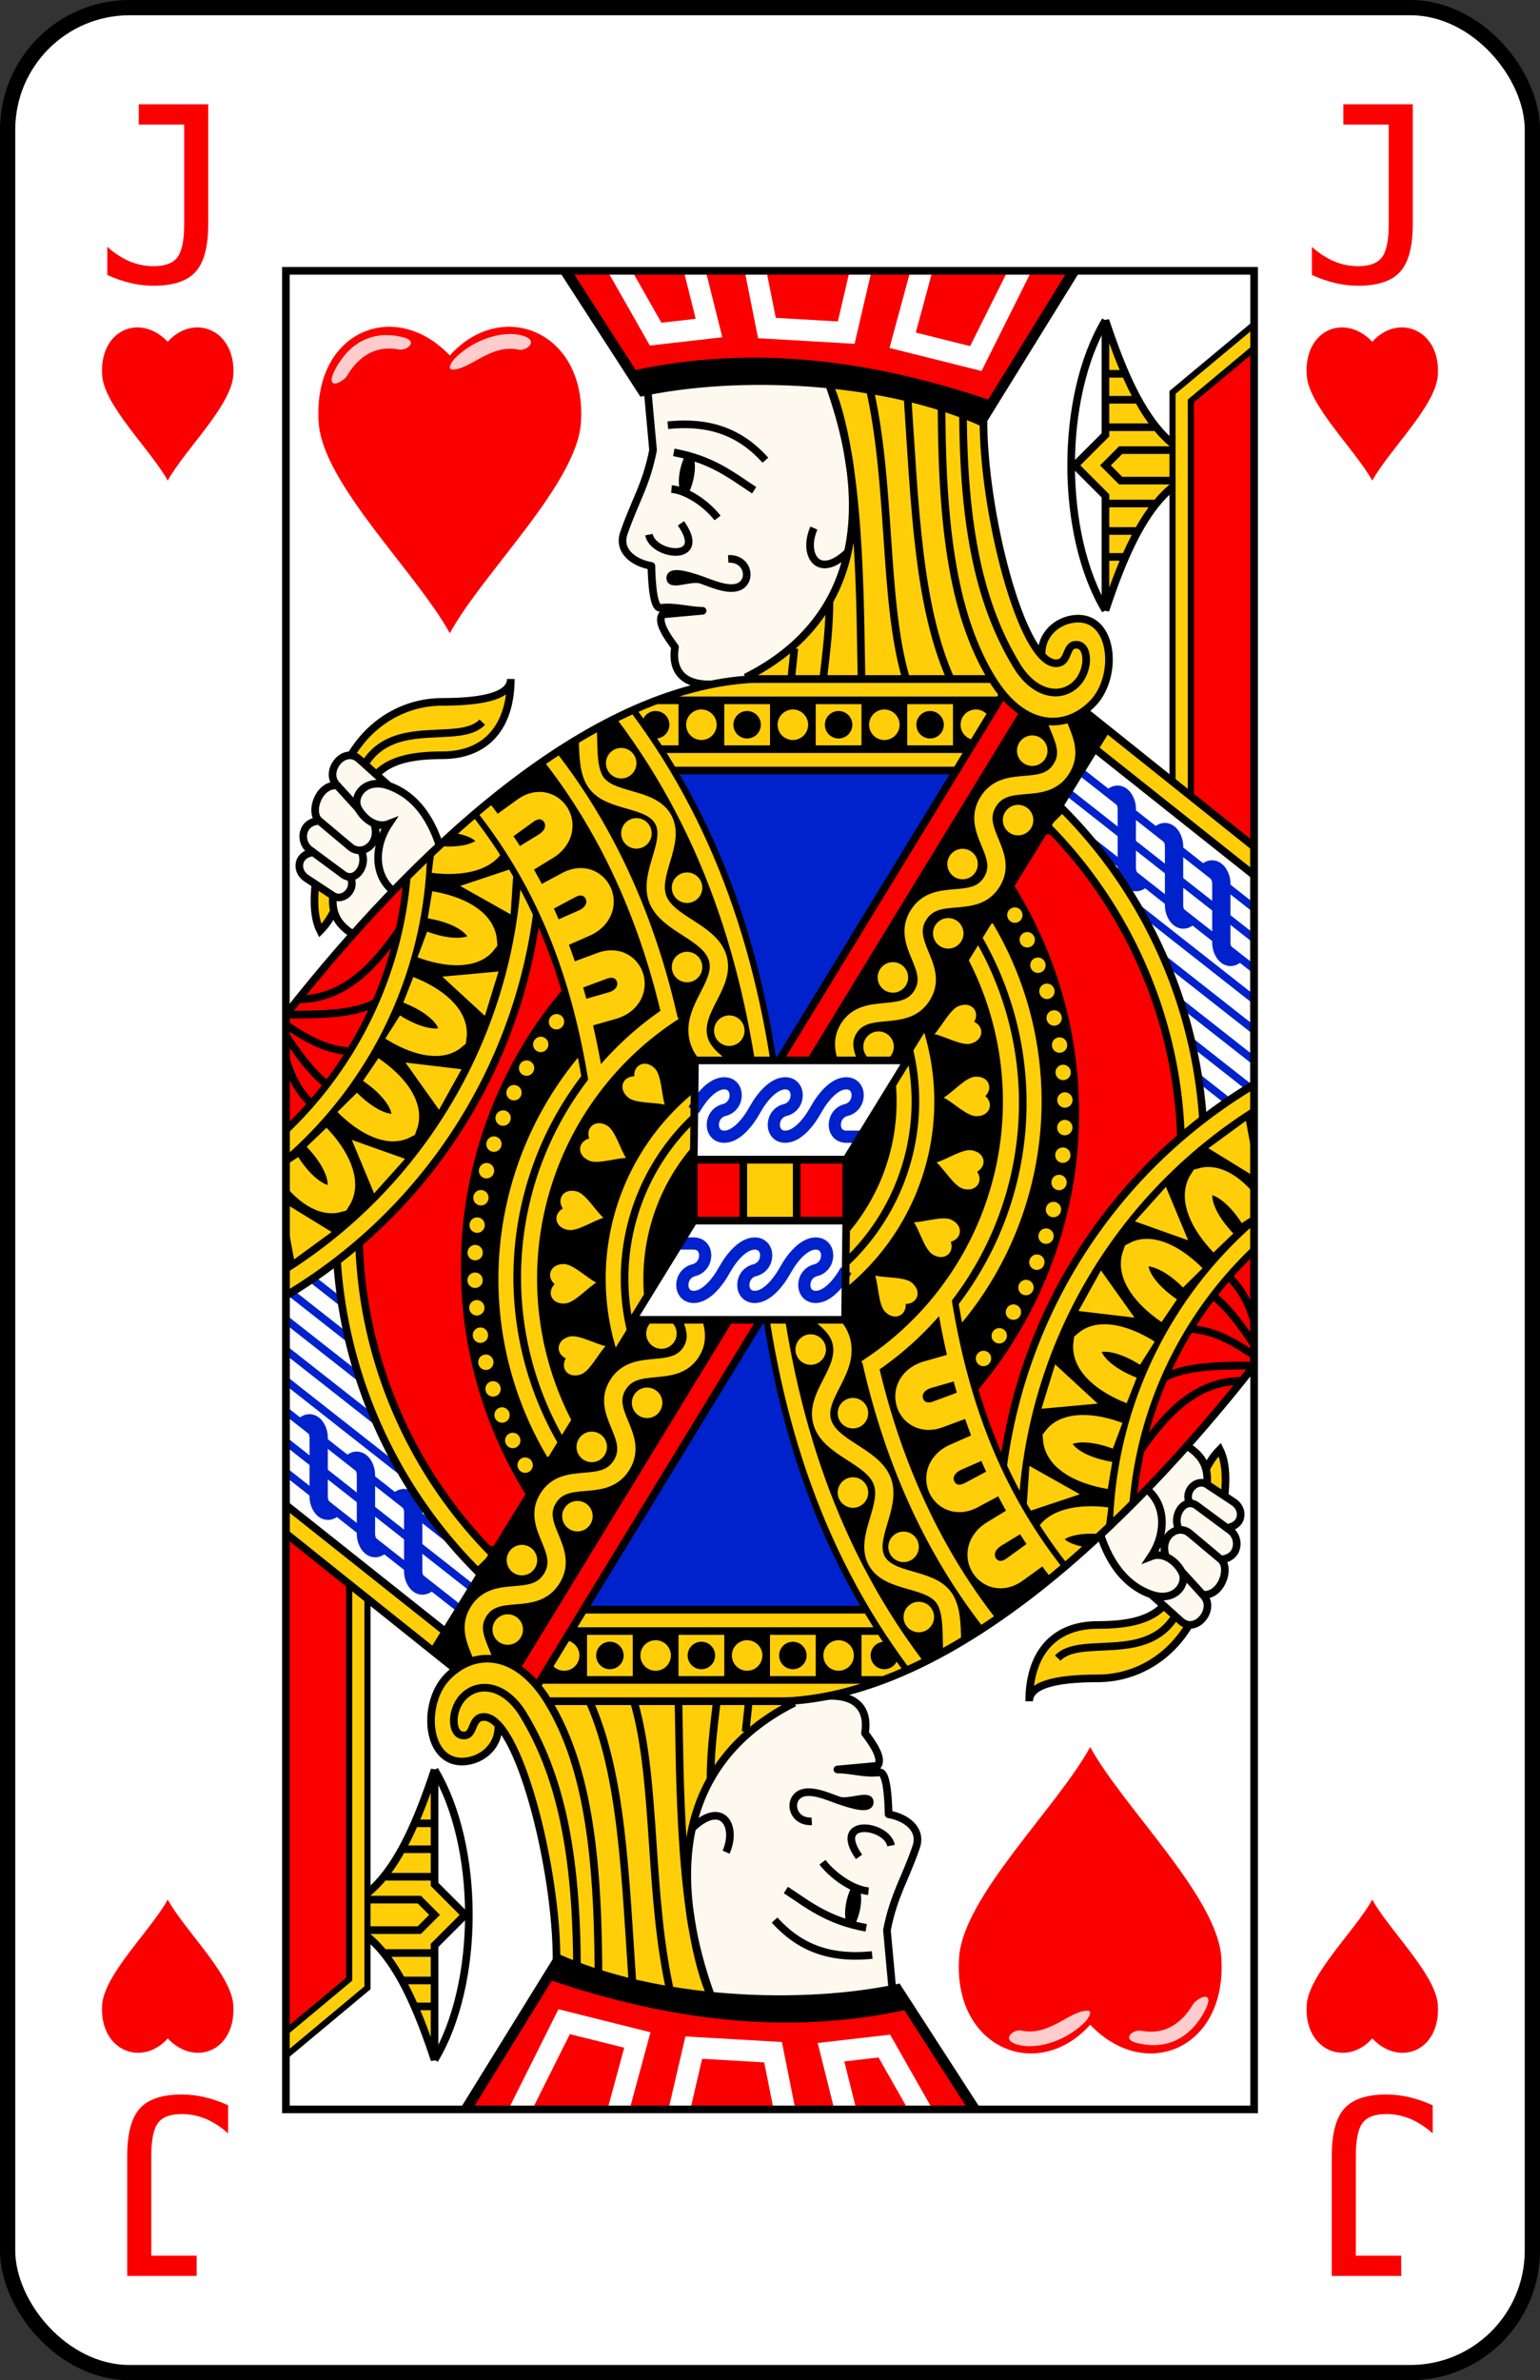 <?xml version="1.0" encoding="UTF-8" standalone="no"?>
<svg xmlns="http://www.w3.org/2000/svg" xmlns:xlink="http://www.w3.org/1999/xlink" version="1.1" viewBox="0 0 101 156" id="pad" >
  <rect x="0" y="0" width="101" height="156" fill="#333333" stroke="none"/>
  <defs>
    <clipPath id="cpf">
      <rect width="100" height="155" ry="8" x="0" y="0" id="card" style="fill:#ffffff;stroke:#000000;stroke-width:1" />
    </clipPath>
  <g id="ht">
    <path d="M 14.8,24.1 C 15,21.1 12.2,20 10.5,21.9 8.7,20 6,21.1 6.2,24.1 6.333,26.1 9.4,29 10.5,31 11.6,29 14.667,26.1 14.8,24.1 z" id="ht0" />
    <path d="M 7.14,22.55 C 6.99,22.81 6.3,23.11 6.81,22.23 7.3,21.41 8.06,21.06 9,21.31 9.46,21.43 9.11,21.76 8.81,21.7 8.12,21.57 7.54,21.88 7.14,22.55 z M 10.6,22.36 C 11.19,22.35 11.84,21.51 12.77,21.71 13.01,21.76 13.45,21.41 12.89,21.25 12.19,21.05 11.21,21.42 10.64,22.02 10.49,22.21 10.44,22.37 10.6,22.36 z" style="opacity:0.8;fill:white" />
  </g>
    <path d="M 6.539,17.523 6.539,15.68 C 7.013,16.102 7.503,16.419 8.008,16.633 8.513,16.841 9.036,16.945 9.578,16.945 10.323,16.945 10.841,16.753 11.133,16.367 11.43,15.977 11.578,15.253 11.578,14.195 L 11.578,7.664 8.602,7.664 8.602,6.336 13.156,6.336 13.156,14.195 C 13.156,15.664 12.88,16.703 12.328,17.312 11.781,17.922 10.865,18.227 9.578,18.227 9.078,18.227 8.581,18.169 8.086,18.055 7.591,17.94 7.076,17.763 6.539,17.523" id="tJ" />
    <clipPath id="pfc">
      <rect width="63.5" height="120.5" x="18.25" y="17.25" id="pfl" style="fill:none;stroke:#000000;stroke-width:0.5" />
    </clipPath>
    <clipPath id="hjc1">
      <path d="M 49,44 C 38,44.5 26.5,55.5 18.25,66 L 18.25,100 32,111 68,44 z" id="hju7" />
    </clipPath>
  </defs>
  <g transform="translate(0.5,0.5)" id="jack_heart" style="fill:#fa0000">
    <use style="fill:#ffffff" xlink:href="#card" />
    <use xlink:href="#tJ" />
    <use transform="translate(79,0)" xlink:href="#tJ" />
    <use transform="matrix(-1,0,0,-1,21,155)" xlink:href="#tJ" />
    <use transform="matrix(-1,0,0,-1,100,155)" xlink:href="#tJ" />
    <use xlink:href="#ht0" />
    <use transform="translate(79,0)" xlink:href="#ht0" />
    <use transform="matrix(-1,0,0,-1,21,155)" xlink:href="#ht0" />
    <use transform="matrix(-1,0,0,-1,100,155)" xlink:href="#ht0" />
    <use transform="matrix(2,0,0,2,8,-21)" xlink:href="#ht" />
    <use transform="matrix(-2,0,0,-2,92,176)" xlink:href="#ht" />
    <g clip-path="url(#pfc)">
      <g id="hjg1">
        <path d="M 28,115.5 C 31,120.5 31,129.5 28,134.5" style="fill:#ffffff;stroke:#000000;stroke-width:0.5" />
        <path d="M 23,124 C 25.5,122.5 27,118.5 28,115.5 L 28,123 30,125 28,127 28,134.5 C 27,131.5 25.5,127.5 23,126 z" style="fill:#ffce09;stroke:#000000;stroke-width:0.5" />
        <path d="M 17,134.5 23,129.5 23,103 17,98 z" style="fill:#fa0000;stroke:#000000;stroke-width:1.6" />
        <path d="M 17,134.5 23,129.5 23,103" style="fill:none;stroke:#ffce09;stroke-width:0.8" />
        <path d="M 26.7,131 28,131 M 26,129.3 28,129.3 M 24.8,127.5 28,127.5 M 26.7,119 28,119 M 26,120.7 28,120.7 M 24.8,122.5 28,122.5 M 23.5,124 27,124 28,125 27,126 23.5,126" style="fill:none;stroke:#000000;stroke-width:0.5" />
        <path d="M 20.5,60.5 C 22,59 22.5,56 23,53 23.5,50 25,49 28.5,49 31.5,49 33,47 33,44 33,45 31.5,45.5 28.5,45.5 25.5,45.5 22.5,47.5 21.5,51.5 20.733,54.568 19.5,58.5 20.5,60.5 z" style="fill:#ffce09;stroke:#000000;stroke-width:0.5" />
        <path d="M 22.28,49.03 C 21.53,49.17 20.96,50.24 21.56,50.91 L 21.59,50.97 C 20.4,50.89 19.76,52.75 20.44,53.31 19.24,53.36 19.11,54.66 19.81,55.19 L 20.06,55.38 C 18.97,55.49 18.85,56.6 19.56,57.06 L 21.34,58.22 C 21.23,59.54 21.82,60.2 22.69,60.75 L 28.5,55.5 C 28.07,53.87 27.14,51.76 25,51 L 23.06,49.25 C 22.82,49.03 22.53,48.99 22.28,49.03 z" style="fill:#fdf9ee" />
        <path d="M 21.34,58.21 C 21.22,59.53 21.81,60.2 22.68,60.75 L 28.5,55.5 C 28.07,53.87 27.14,51.76 25,51 23.43,50.44 22.57,51.72 23,52.5 23.42,53.26 24.26,53.79 25,53.5 24,55 24,57 25.43,58 M 20.17,55.36 C 18.98,55.4 18.85,56.56 19.58,57.05 L 21.34,58.21 C 21.97,58.62 22.88,57.82 22.48,57 M 20.44,53.3 C 19.25,53.35 19.11,54.66 19.81,55.19 L 22,56.81 C 22.81,57.42 23.66,56.19 23.18,55.26 M 21.59,50.98 C 20.4,50.89 19.77,52.74 20.44,53.3 L 22.48,55.01 C 23.26,55.66 24.49,54.8 24.04,53.5 M 25,51 23.05,49.25 C 22.07,48.38 20.75,50.03 21.56,50.92 L 23,52.5 M 23.45,49.54 C 25.38,46.47 29.67,48.37 31.13,46.83" style="fill:none;stroke:#000000;stroke-width:0.5" />
        <path d="M 42.33,29 C 41.88,31.31 41.12,32.37 40.41,34.46 40.02,35.62 41.08,36.4 42.22,36.59 42.25,37.87 42.37,39.39 42.82,39.34 43.8,39.22 44.59,39.52 45.58,39.53 L 42.95,39.77 C 42.55,40.26 43.33,41.32 43.77,41.91 43.53,43.38 44.23,44.42 46.17,44.35 L 56,44 56,23 41.95,24.83 z" style="fill:#fdf9ee;fill-opacity:1;stroke:#000000;stroke-width:0.5;stroke-linejoin:round" />
        <path d="M 44.7,29.38 C 44.4,29.94 44.1,30.95 44.39,31.79 44.73,31.19 44.99,30.06 44.7,29.38 z M 42.06,34.54 C 42.34,35.97 45.98,36.38 44.16,33.8 M 52.88,34.11 C 52.12,35.82 53.14,37.55 55.09,35.7 M 43.54,31.55 C 44.71,31.67 45.98,32.69 46.56,33.45 M 43.69,29.15 C 46.24,29.62 47.49,30.67 48.96,31.63 M 43.3,27.37 C 46.19,27.07 48.14,27.93 49.7,29.66 M 47.26,36.13 C 48.44,36.07 48.81,37.31 48.15,37.84 47.5,38.35 46.24,37.77 45.53,37.52 44.51,37.16 43.42,36.87 43.46,37.41 43.49,37.95 44.91,37.25 45.53,37.52" style="fill:none;stroke:#000000;stroke-width:0.5;stroke-miterlimit:1" />
        <path d="M 64.528,43.954 48.417,43.996 C 55.227,40.505 57.225,33.8 53.754,24.485 L 61.248,25.362 z" style="fill:#ffce09" />
        <path d="M 51.4,43.9 51.6,42 M 53.5,43.9 C 53.7,42.2 53.9,40.6 53.9,38.9 M 48.4,43.9 C 55.2,40.5 57.2,33.8 53.8,24.5 M 58.9,43.9 C 57.4,38.7 58,31.3 56.5,24.8 M 61.8,43.9 C 59.7,39.1 59.5,32.7 59,25.2 M 56,43.9 C 55.9,39.6 56,29.3 53.8,24.5" style="fill:none;stroke:#000000;stroke-width:0.5" />
        <g clip-path="url(#hjc1)">
          <path d="M 18,82 22,82 32,102 29,107 18,99 z" style="fill:#ffffff" />
          <path d="M 17,81 31,92 M 17,83 31,94 M 17,85 31,96 M 17,87 31,98 M 17,89 31,100 M 17,91 31,102 M 17,93 31,104 M 17,95 31,106" style="fill:none;stroke:#0022cc;stroke-width:0.5" />
          <path d="M 19.5,92.9 C 20,92.5 20.4,93.2 20.4,93.7 L 20.4,97.6 C 20.4,98.1 20.8,98.8 21.3,98.4" id="hju1" style="fill:none;stroke:#0022cc;stroke-width:1.2" />
          <use transform="translate(3.1,2.45)" xlink:href="#hju1" />
          <use transform="translate(6.2,4.9)" xlink:href="#hju1" />
          <path d="M 22.3,81 A 31,31 0 0 0 31.2,101.8 L 38,102 38,55 16,55 16,75 z M 17,98.1 34,111.6" style="fill:#fa0000;stroke:#000000;stroke-width:2" />
          <path d="M 19,65 C 22,65 24,63 26,60 M 18,66 C 21.1,66 23.5,66 25,64.6 M 18,66.5 C 19.5,67.5 21,68.5 23,68.4 M 18,67 C 19,68.5 20,70 21.5,71 M 18,68 C 18.5,70 19,71 20.1,72" style="fill:none;stroke:#000000;stroke-width:0.5" />
          <path d="M 34.2,97.8 A 28.2,28.2 0 0 1 36.7,64 L 46,70 46,89 z" style="fill:#000000" />
          <path d="M 41,48 50,71 65,48 z" style="fill:#0022cc" />
          <path d="M 41,44 66,44 66,50 41,50 z" style="fill:#ffce09;stroke:#000000;stroke-width:0.5" />
          <path d="M 41,45.4 66,45.4 66,48.6 41,48.6 z" style="fill:#ffce09;stroke:#000000;stroke-width:0.5" />
          <path d="M 44,45.2 47,45.2 47,48.8 44,48.8 z M 44.5,47 A 1,1 0 0 0 46.5,47 1,1 0 0 0 44.5,47 z M 41.6,47 A 0.9,0.9 0 0 0 43.4,47 0.9,0.9 0 0 0 41.6,47 z" id="hju2" style="fill:#000000" />
          <use transform="translate(6,0)" xlink:href="#hju2" />
          <use transform="translate(12,0)" xlink:href="#hju2" />
          <use transform="translate(18,0)" xlink:href="#hju2" />
          <path d="M 42.9,64 A 22.8,22.8 0 0 0 35.4,95 L 43.5,90 A 13.3,13.3 0 0 1 48,72 z" style="fill:#ffce09" />
          <path d="M 22.3,81 A 31,31 0 0 0 31.2,101.8 M 17,98.1 34,111.6" style="fill:none;stroke:#ffce09;stroke-width:1" />
          <path d="M 15.5,81 A 30,30 0 0 0 30.5,52" style="fill:none;stroke:#000000;stroke-width:9.2" />
          <path d="M 17.3,84.1 A 33.6,33.6 0 0 0 34.1,51.7 M 26.9,52.3 A 26.7,26.7 0 0 1 13.7,77.9" style="fill:none;stroke:#ffce09;stroke-width:1" />
          <path d="M 27.7,58.8 C 29.5,59.1 31.1,59.9 31.2,61.2 30.5,62.1 28.8,62 27.2,61.4 M 30.86,64.45 30.61,64.22 30.94,64.19 z" id="hju3" style="fill:none;stroke:#ffce09;stroke-width:1.8" />
          <use transform="matrix(0.978,0.207,-0.207,0.978,11.36,1.13)" xlink:href="#hju3" />
          <use transform="matrix(0.908,0.419,-0.419,0.908,23.3,4.6)" xlink:href="#hju3" />
          <use transform="matrix(0.803,0.6,-0.6,0.803,33.3,10.2)" xlink:href="#hju3" />
          <use transform="matrix(0.973,-0.229,0.229,0.973,-12.6,2.3)" xlink:href="#hju3" />
          <path d="M 35.5,49 C 41,56 43.5,64 44.5,73" style="fill:none;stroke:#000000;stroke-width:12.8" />
          <path d="M 43.5,65 A 21.5,21.5 0 0 0 36.5,94.3 L 42.5,90.719 A 14.5,14.5 0 0 1 47.3,71 L 43.5,65 z" style="fill:#ffce09;stroke:#000000;stroke-width:0.5" />
          <path d="M 39.5,92.5 A 18,18 0 0 1 45.5,68" style="fill:none;stroke:#000000;stroke-width:4.5" />
          <path d="M 42.47,69.55 C 41.85,68.89 41.04,69.28 41.1,70.04 40.32,70.05 40.01,70.87 40.71,71.44 41.17,71.82 42.44,71.74 43.1,71.9 42.89,71.25 42.88,69.99 42.47,69.55 z" id="hju4" style="fill:#ffce09" />
          <use transform="matrix(0.966,-0.259,0.259,0.966,-19.7,17.1)" xlink:href="#hju4" />
          <use transform="matrix(0.866,-0.5,0.5,0.866,-34.2,38.6)" xlink:href="#hju4" />
          <use transform="matrix(0.707,-0.707,0.707,0.707,-42.7,63.2)" xlink:href="#hju4" />
          <use transform="matrix(0.5,-0.866,0.866,0.5,-44.6,89.1)" xlink:href="#hju4" />
          <path d="M 31.19,52.41 C 35.3,57.65 37.49,63.46 38.6,70.37 M 49.97,72.41 C 48.9,62.76 46.07,53.56 39.8,45.6 M 35.5,49 C 39.52,54.11 42.04,60.06 43.44,66.24" style="fill:none;stroke:#ffce09;stroke-width:1" />
          <path d="M 32.2,53.9 34,52.6 C 35.6,51.5 37.1,53.7 35.4,54.9 L 33.6,56" id="hju5" style="fill:none;stroke:#ffce09;stroke-width:1.8" />
          <use transform="matrix(0.991,0.134,-0.134,0.991,10.2,0.8)" xlink:href="#hju5" />
          <use transform="matrix(0.964,0.267,-0.267,0.964,20.3,3)" xlink:href="#hju5" />
          <path d="M 48.53,71.57 C 48.36,69.82 45.65,69.38 45.29,67.46 44.92,65.55 47.08,64.01 46.57,62.29 46.06,60.56 43.28,60.1 42.64,58.43 42.01,56.76 43.82,54.72 43,53.21 42.18,51.71 39.51,52.14 38.57,50.75 37.63,49.35 38.53,46.55 37.47,45.25" style="fill:none;stroke:#ffce09;stroke-width:1.2" />
          <use transform="translate(-26.96,0.82)" xlink:href="#hju6" />
          <use transform="translate(-25.96,5.42)" xlink:href="#hju6" />
          <use transform="translate(-22.64,8.98)" xlink:href="#hju6" />
          <use transform="translate(-22.64,14.18)" xlink:href="#hju6" />
          <use transform="translate(-19.87,18.35)" xlink:href="#hju6" />
          <path d="M 37,65.2 A 27,27 0 0 0 34.5,96.5" style="fill:none;stroke:#ffce09;stroke-width:1;stroke-linecap:round;stroke-dasharray:0.01,1.8;stroke-dashoffset:0.2" />
        </g>
        <use style="fill:none;stroke:#000000;stroke-width:0.5" xlink:href="#hju7" />
      </g>
      <use transform="matrix(-1,0,0,-1,100,155)" id="use3397" xlink:href="#hjg1" />
      <rect width="10" height="4" x="45" y="75.5" style="fill:#fa0000;stroke:#000000;stroke-width:0.5" />
      <rect width="3.5" height="4" x="48.25" y="75.5" style="fill:#ffce09;stroke:#000000;stroke-width:0.5" />
      <g id="hjg2">
        <path d="M 59,69 72.3,47.4 68,44 52,70 z" style="fill:#000000" />
        <path d="M 68.88,44.63 C 67.74,46.48 70.27,48.02 69.12,49.87 67.98,51.73 65.47,50.16 64.31,52.05 63.14,53.94 65.7,55.45 64.55,57.3 63.41,59.16 60.9,57.59 59.73,59.48 58.57,61.37 61.12,62.88 59.98,64.73 58.84,66.59 56.29,65.09 55.16,66.91 54.04,68.74 56.55,70.3 55.41,72.16" style="fill:none;stroke:#ffce09;stroke-width:1.2" />
        <circle cx="67.2" cy="48.7" r="1" id="hju6" style="fill:#ffce09" />
        <use transform="translate(-0.93,4.55)" xlink:href="#hju6" />
        <use transform="translate(-4.57,7.43)" xlink:href="#hju6" />
        <use transform="translate(-5.51,11.97)" xlink:href="#hju6" />
        <use transform="translate(-9.14,14.86)" xlink:href="#hju6" />
        <use transform="translate(-10.08,19.4)" xlink:href="#hju6" />
        <path d="M 66.5,43 50,70 51.5,70.938 68,43.938 z" style="fill:#fa0000;stroke:#000000;stroke-width:0.5" />
        <path d="M 70.07,40.05 C 72.54,39.9 72.85,43.78 71.22,45.54 69.47,47.41 66.63,47.42 64.53,43.95 61.88,39.59 61.23,33.47 61.25,25.36 L 64,26.92 C 63.96,32.12 65.83,40.49 67.82,42.47 67.73,41.1 68.84,40.13 70.07,40.05 z" style="fill:#ffce09" />
        <path d="M 64,26.92 C 63.95,32.93 66.5,43.06 68.78,42.97 69.68,42.94 69.32,41.68 70.15,41.76 70.95,41.83 70.97,43.56 69.99,44.41 68.97,45.3 67.32,44.99 66.19,43.14 63.82,39.24 62.64,34.23 62.66,26.12 M 67.82,42.47 C 67.73,41.1 68.84,40.13 70.07,40.05 72.54,39.9 72.85,43.78 71.22,45.54 69.47,47.41 66.63,47.42 64.53,43.95 61.88,39.59 61.23,33.47 61.25,25.36" style="fill:none;stroke:#000000;stroke-width:0.5" />
        <path d="M 59,69 45.078,69 45,75.5 55,75.5 z" style="fill:#ffffff" />
        <path d="M 55.9,74 55,74 C 54,74 54,72.5 55,72.25 56,72 56,70.5 55,70.5 54.25,70.5 53.5,71.35 53,72.25 52.5,73.15 51.75,74 51,74 50,74 50,72.5 51,72.25 52,72 52,70.5 51,70.5 50.25,70.5 49.5,71.35 49,72.25 48.5,73.15 47.75,74 47,74 46,74 46,72.5 47,72.25 48,72 48,70.5 47,70.5 46.25,70.5 45.5,71.35 45,72.25" style="fill:none;stroke:#0022cc;stroke-width:0.8" />
        <path d="M 59,69 45.078,69 45,75.5 55,75.5 z" style="fill:none;stroke:#000000;stroke-width:0.5;stroke-miterlimit:1" />
        <path d="M 36,17 41.5,25.5 C 47.888,24.104 57.499,24.5 64,27.5 L 70.5,17 z" style="fill:#000000" />
        <path d="M 36.969,17.188 41.188,23.75 C 48.744,22.138 56.39,23.016 64.312,25.688 L 69.562,17.188 36.969,17.188 z" style="fill:#fa0000" />
        <path d="M 40,17 42.5,21.4 46,21 45,17 M 49,17 49.8,21 55,21.3 56,17 M 60,17 58.7,21.8 63.5,23 66.5,17" style="fill:none;stroke:#ffffff;stroke-width:1.4" />
      </g>
      <use transform="matrix(-1,0,0,-1,100,155)" id="use4029" xlink:href="#hjg2" />
    </g>
    <use id="use3638" style="fill:none" xlink:href="#pfl" />
  </g>
</svg>
